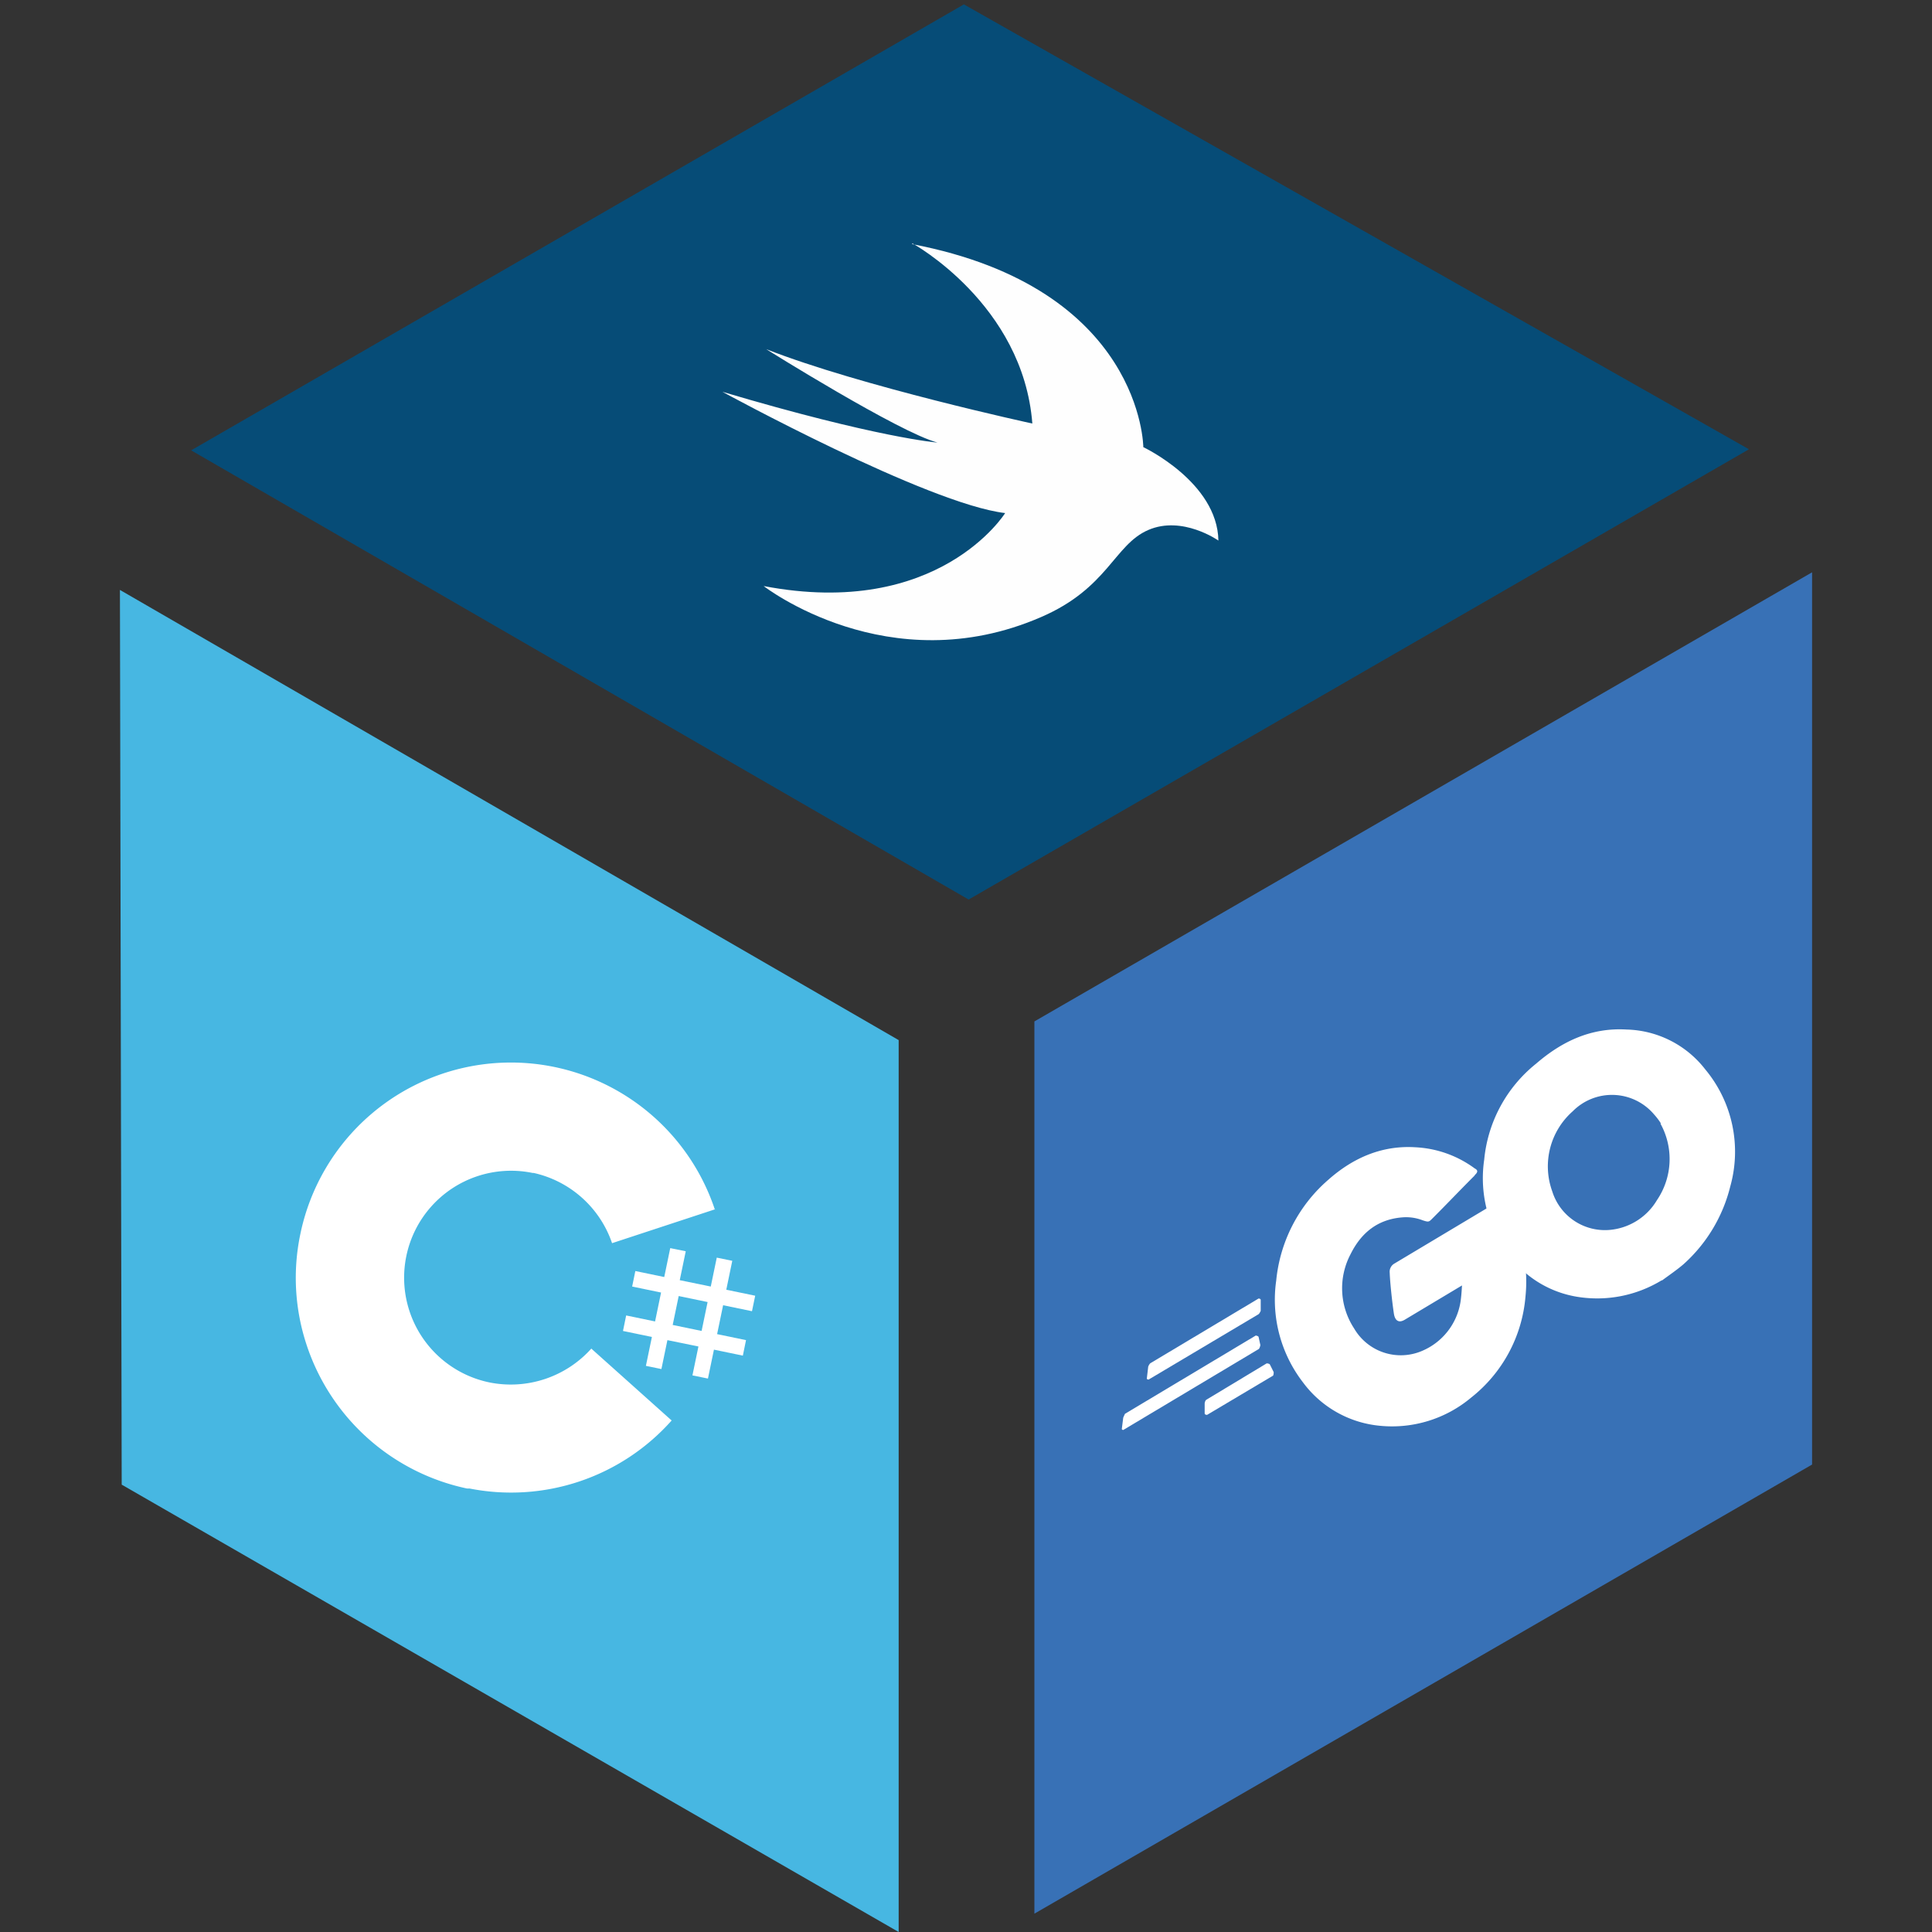 <svg xmlns="http://www.w3.org/2000/svg" xmlns:xlink="http://www.w3.org/1999/xlink" width="300" height="300" viewBox="0 0 300 300"><rect x="0" y="0" width="300" height="300" fill="#333333" stroke="none"/><defs><clipPath id="b"><rect width="300" height="300"/></clipPath></defs><g id="a" clip-path="url(#b)"><g transform="translate(11.623 -1.97)"><g transform="translate(7 2.65)"><path d="M129.722,141.636,9.02,71.9,129.011,2.65,250.917,71.732l-121.14,69.9Z" transform="translate(2.038 -2.65)" fill="#064c77"/><path d="M153.7,18.76V157.308L32.94,227.047V88.5L153.7,18.76Z" transform="translate(109.056 69.427)" fill="#3871b6"/><path d="M127.921,89.163V227.656L7.274,158.191,7,19.26Z" transform="translate(-7 71.664)" fill="#47b7e2"/></g><g transform="translate(34.306 166.979)"><path d="M31.014,38.423l-.931,4.489L34.9,43.9l.931-4.489,2.409.493-.931,4.489,4.489.931L41.3,47.729,36.816,46.8l-.931,4.489,4.489.931-.493,2.409L35.393,53.7l-.931,4.489-2.409-.493.931-4.489-4.817-.985-.931,4.489-2.409-.493.931-4.489-4.489-.931.493-2.409,4.489.931.931-4.489L22.693,43.9l.493-2.409,4.489.931.931-4.489Zm3.394,7.883-4.489-.931-.931,4.489,4.489.931Z" transform="translate(29.539 -9.135)" fill="#fff"/><path d="M12.71,59.22a33.383,33.383,0,0,1,64.375-3.668v-.109L61.1,60.7A16.694,16.694,0,0,0,48.948,49.8h-.164A16.6,16.6,0,1,0,42.05,82.321,16.8,16.8,0,0,0,57.98,76.956l-.109.109L70.351,88.233A33.344,33.344,0,0,1,38.985,98.8H38.6A33.529,33.529,0,0,1,13.64,76.409,33.094,33.094,0,0,1,12.71,59.22Z" transform="translate(-11.988 -32.67)" fill="#fff"/></g><path d="M53.54,9.539c35.8,6.843,35.91,31.53,35.91,31.53s11.5,5.419,11.66,14.506c0,0-5.584-3.941-10.893-1.642s-6.24,9.032-16.641,13.521c-23.7,10.291-43.081-4.817-43.081-4.817,27.206,5.2,37.5-11.331,37.5-11.331-12.043-1.423-43.9-18.831-43.9-18.831,24.14,7.171,33.392,7.883,33.392,7.883-5.967-1.587-26.6-14.506-26.6-14.506,14.78,5.8,41.329,11.55,41.329,11.55C70.783,18.845,53.6,9.43,53.6,9.43h0Z" transform="translate(76.461 30.334)" fill="#fefefe"/><g transform="translate(162.572 161.802)"><path d="M36.4,51.95s-.274,0-.274-.164l.219-1.861s.164-.438.383-.547L53.483,39.36s.328,0,.328.219v1.7s-.219.493-.383.547L36.4,51.95Z" transform="translate(-32.243 2.44)" fill="#fff"/><path d="M35.694,55.08s-.274,0-.274-.164l.219-1.752s.164-.383.274-.6L56.221,40.41s.383.055.438.219l.274,1.259a1.577,1.577,0,0,1-.219.6L35.639,55.08Z" transform="translate(-35.42 7.138)" fill="#fff"/><path d="M38.1,49.192s-.328,0-.328-.219V47.386s.055-.438.274-.547L47.4,41.2s.383,0,.493.164l.6,1.2s0,.438-.109.547L38.153,49.192Z" transform="translate(-24.906 10.672)" fill="#fff"/><g transform="translate(23.805)"><path d="M70.759,39.478c-2.463,2.463-4.106,4.215-6.514,6.624-.6.6-.6.657-1.587.328a7.135,7.135,0,0,0-3.23-.438c-3.777.328-6.3,2.409-7.937,5.693a11.357,11.357,0,0,0,.547,11.55,8.385,8.385,0,0,0,10.51,3.5,9.961,9.961,0,0,0,6.021-7.718c.109-.766.164-1.533.219-2.463l-8.868,5.31c-.985.6-1.533.109-1.7-.876-.274-1.806-.6-4.817-.657-6.4a1.459,1.459,0,0,1,.712-1.423L75.028,43.146C75.685,44.46,76.4,45.664,77,47.032a23.362,23.362,0,0,1,1.642,11.277,22.328,22.328,0,0,1-8.43,15.656,19.1,19.1,0,0,1-14.178,4.379A16.788,16.788,0,0,1,44.1,71.611a21,21,0,0,1-4.16-15.82,23.714,23.714,0,0,1,8.1-15.656c3.832-3.394,8.321-5.365,13.521-5.036a16.9,16.9,0,0,1,9.2,3.284c.547.274.493.6,0,1.04Z" transform="translate(-39.769 -16.783)" fill="#fff"/><path d="M73.425,70.677A19.241,19.241,0,0,1,60.232,73.25a16.476,16.476,0,0,1-9.963-5.693,19.74,19.74,0,0,1-4.434-15.6,21.712,21.712,0,0,1,8.047-14.889c4.051-3.5,8.594-5.638,14.068-5.31a15.949,15.949,0,0,1,12.207,6.186,19.967,19.967,0,0,1,3.887,18.174,23.9,23.9,0,0,1-7.28,12.1c-1.095.931-2.244,1.7-3.339,2.518ZM73.26,46.318a9.9,9.9,0,0,0-1.04-1.368,8.564,8.564,0,0,0-12.645-.493A11.39,11.39,0,0,0,56.4,56.883a8.564,8.564,0,0,0,9.142,5.967,9.5,9.5,0,0,0,7.116-4.6,11.351,11.351,0,0,0,.547-11.879Z" transform="translate(-13.368 -31.724)" fill="#fff"/></g></g></g></g></svg>